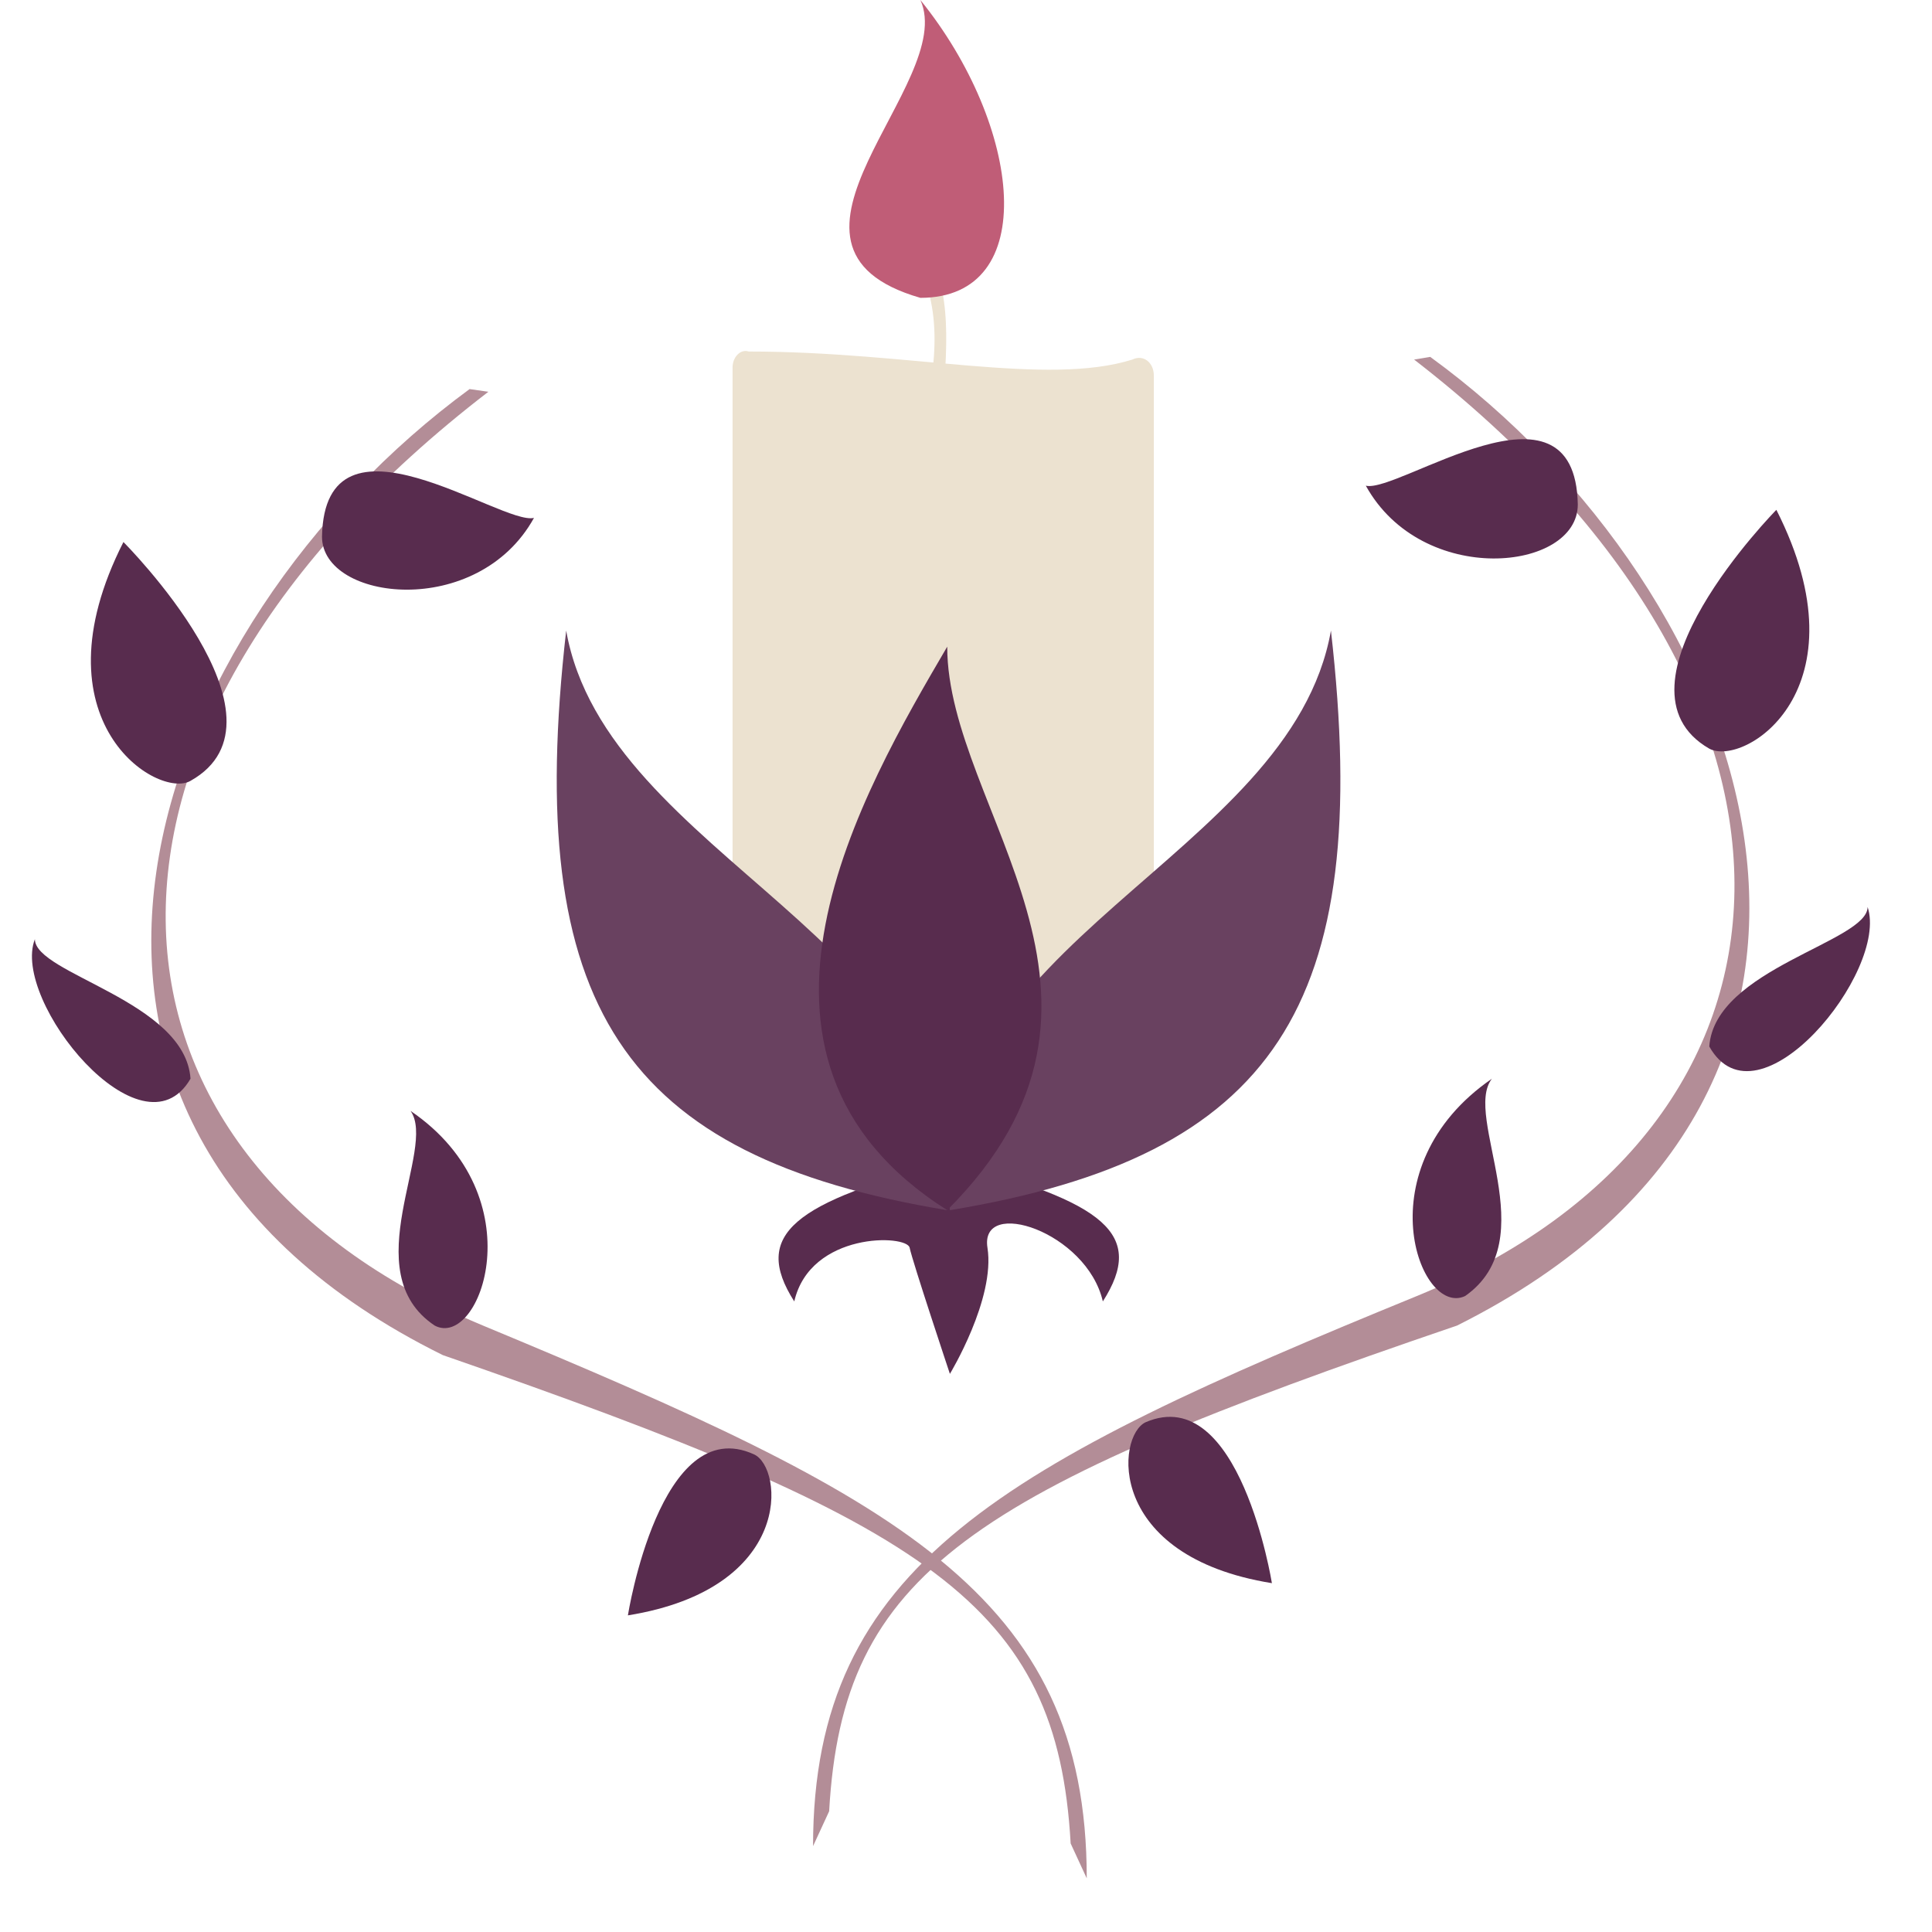 <svg xmlns="http://www.w3.org/2000/svg" width="96" height="96" viewBox="0 0 72 72"><path fill="#ece2d0" d="M43 39.9H27.3V13.7c0-.4.3-.7.6-.6 6 0 11.1 1.3 14.3.3.4-.2.8.1.8.6z"/><path fill="#582c4e" d="M35.4 43.3c-5.8 1.5-7.4 2.7-5.8 5.2.6-2.6 4.2-2.5 4.3-2s1.5 4.7 1.5 4.7 1.7-2.8 1.4-4.7 3.7-.6 4.3 2c1.6-2.5.1-3.7-5.7-5.2z"/><path fill="#694160" d="M21.1 23.5c1.5 8.5 15.2 11.6 14.2 21.6-12.1-2-15.8-7.6-14.2-21.6z"/><path fill="#694160" d="M49.6 23.5C48.1 32 34.4 35.1 35.4 45.1c12.1-2 15.8-7.6 14.2-21.6z"/><path fill="#582c4e" d="M35.3 24.1c-3.1 5.3-9 15.3 0 21 7.9-7.9 0-14.9 0-21z"/><path fill="#ece2d0" d="M34.6 9.3h-.7c1.3 2 1 4.2.5 6.6h.7c.1-2.4.5-4.6-.5-6.6z"/><path fill="#c05d77" d="M34.3 0c3.8 4.7 4.5 11.1 0 11.1-6.6-1.9 1.4-8 0-11.1z"/><path fill="#b38d97" d="M17.5 14.5c-12 8.8-18.8 27.2-1 36 18.2 6.3 22.9 9.3 23.4 18.2l.6 1.3c0-10.6-7.1-14.2-22.5-20.6s-16.2-22.2.2-34.8z"/><path fill="#582c4e" d="M28.1 54.2c-3.5-1.6-4.7 6-4.7 6 6.2-1 5.8-5.5 4.7-6zm-21-25.1c4.1-2.3-2.5-8.9-2.5-8.9-3.4 6.7 1.3 9.6 2.5 8.9zM12 20c.1-5.2 6.7-.4 7.9-.7-2.1 3.8-7.9 3.1-7.9.7zm4.2 29.4c-3-2 .1-6.6-.9-8 4.7 3.2 2.6 8.9.9 8zm-9.1-9.2c-.2-2.9-5.8-3.9-5.8-5.2-.9 2.3 4 8.3 5.8 5.2z"/><path fill="#b38d97" d="M53.3 13.3c12.1 8.8 18.8 27.2 1 36.1-18.2 6.2-22.9 9.2-23.4 18.1l-.6 1.3c0-10.5 7.1-14.2 22.5-20.5S69 26 52.7 13.4z"/><path fill="#582c4e" d="M42.7 53c3.5-1.5 4.7 6 4.7 6-6.2-1-5.8-5.5-4.7-6zm21-25.1c-4-2.3 2.5-8.9 2.5-8.9 3.4 6.7-1.2 9.6-2.5 8.9zm-4.9-9.1c-.1-5.2-6.7-.4-7.9-.7 2.1 3.8 7.9 3.2 7.9.7zm-4.2 29.5c3-2.1-.1-6.7 1-8.1-4.8 3.3-2.7 8.9-1 8.1zm9.1-9.3c.2-2.9 5.9-3.9 5.9-5.2.8 2.4-4.1 8.4-5.9 5.2z"/></svg>